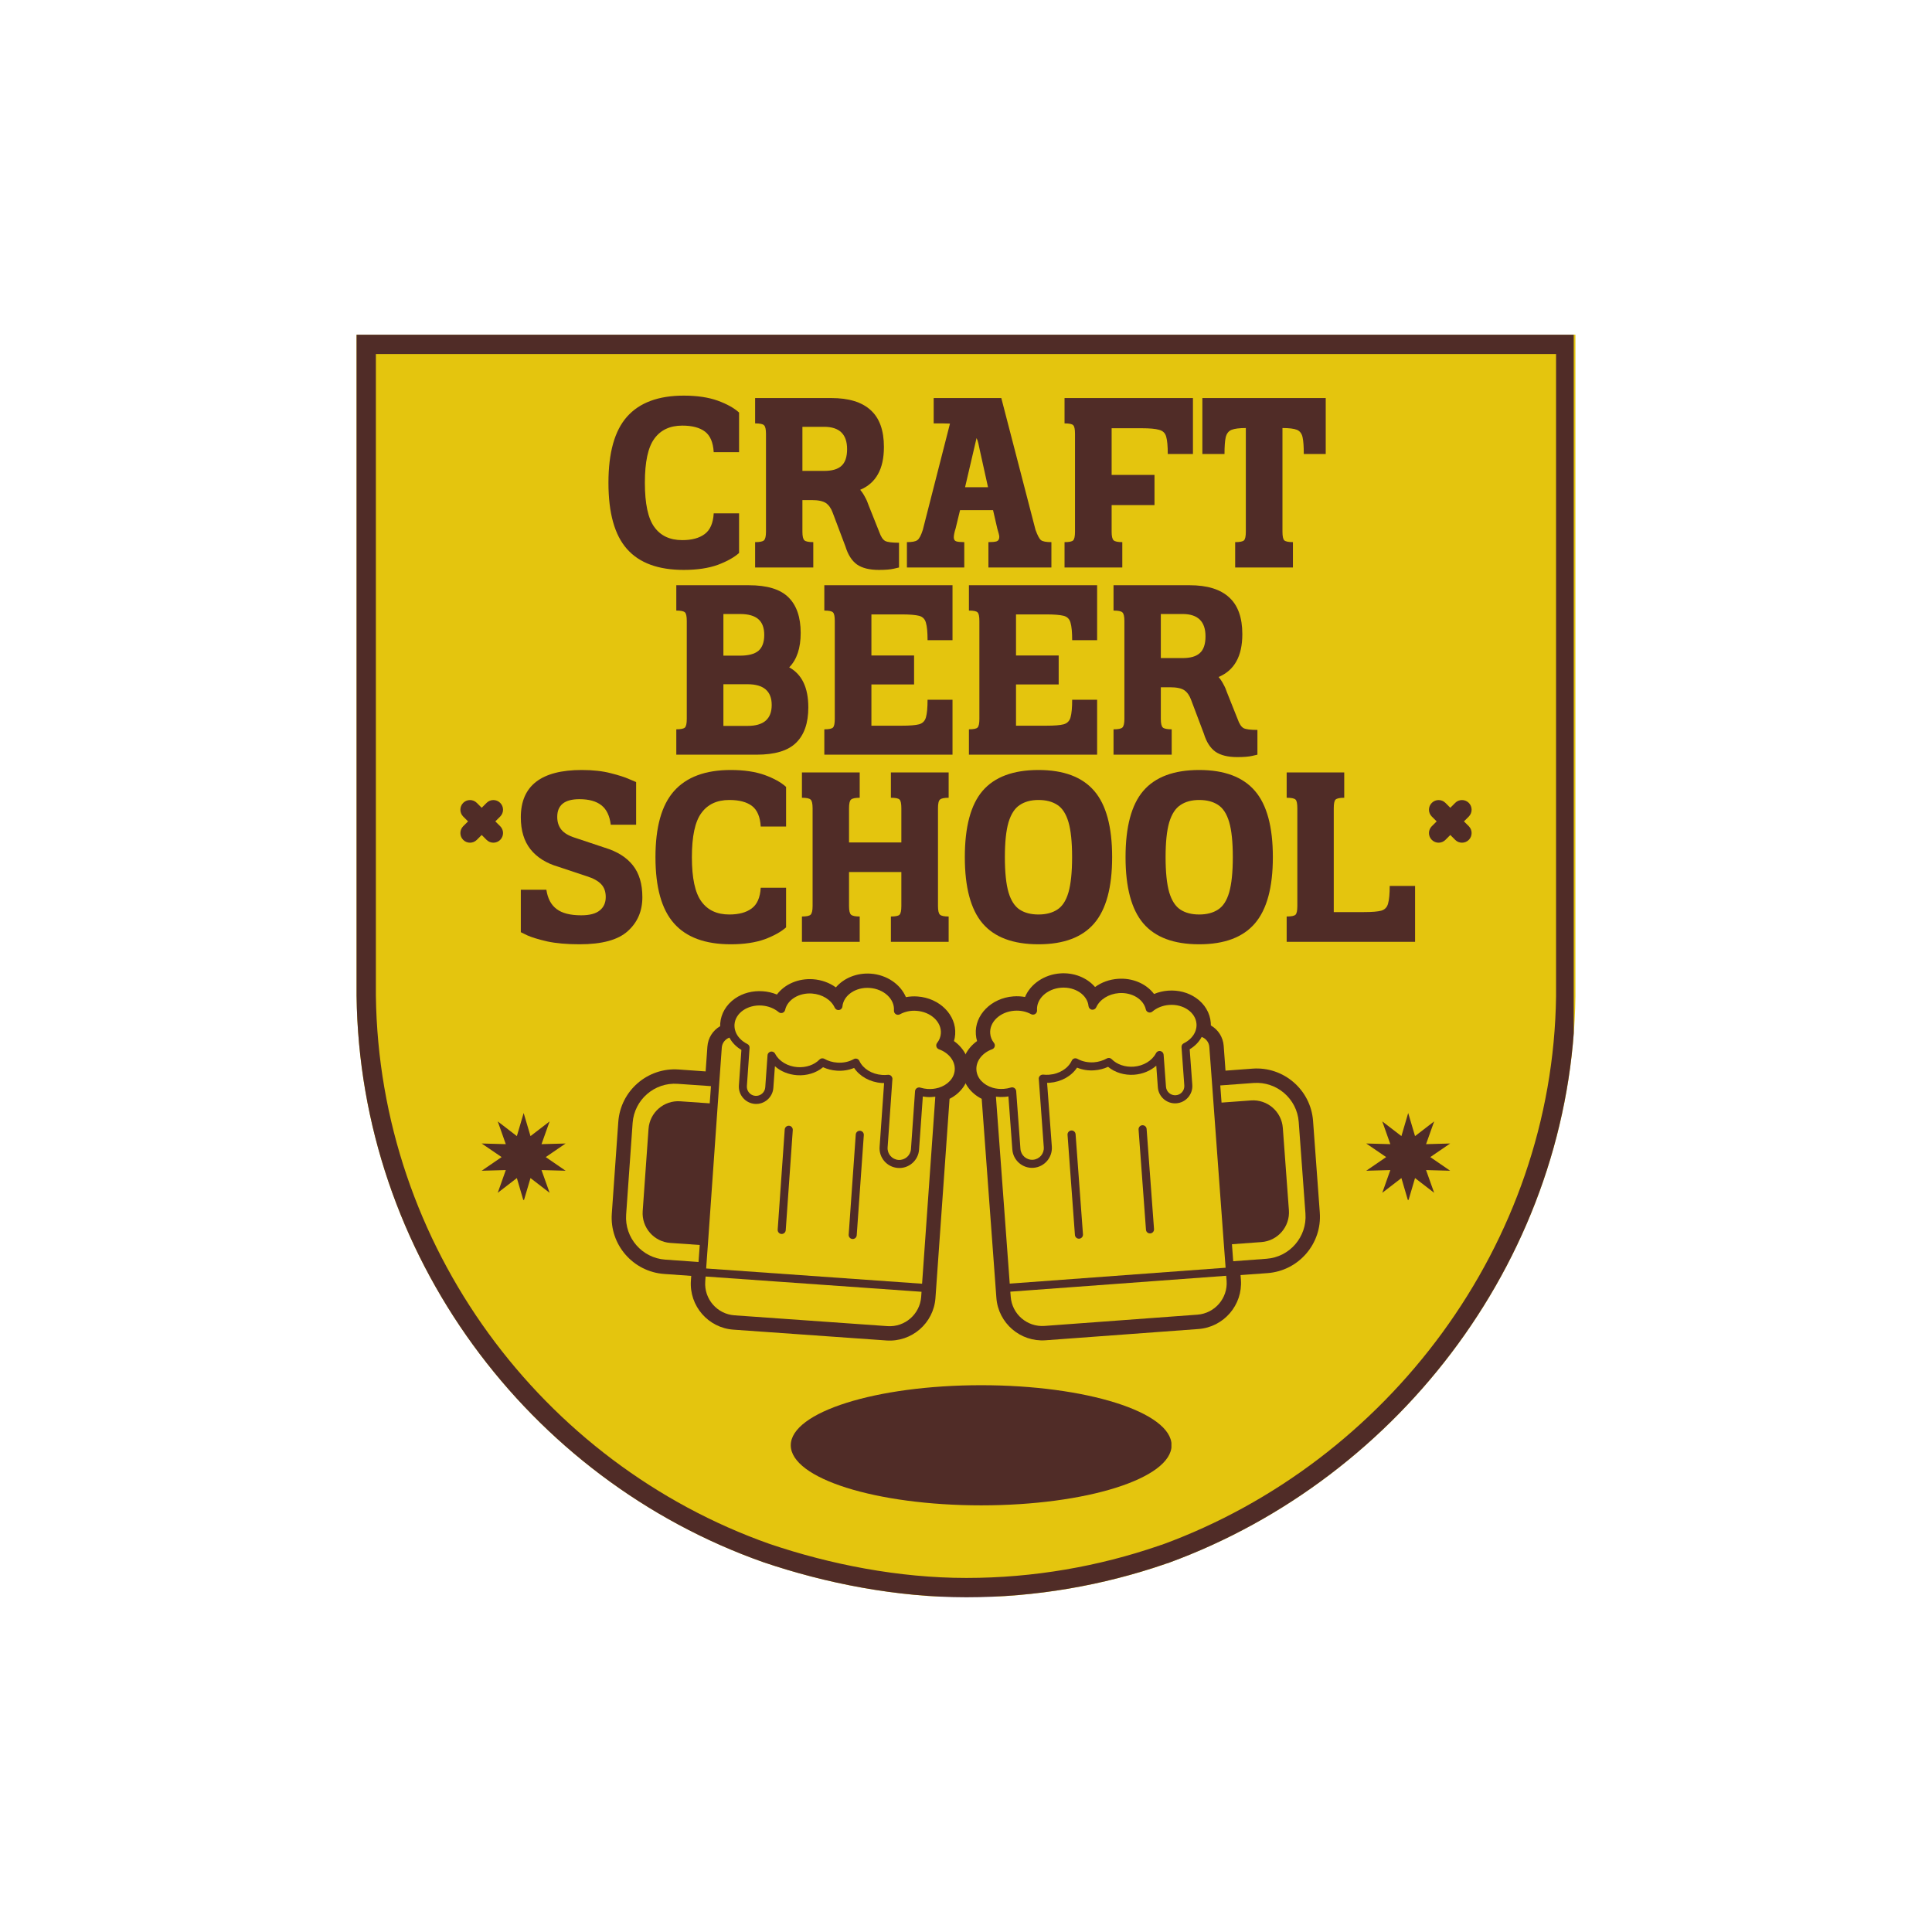<svg xmlns="http://www.w3.org/2000/svg" xmlns:xlink="http://www.w3.org/1999/xlink" width="200" zoomAndPan="magnify" viewBox="0 0 150 150" height="200" preserveAspectRatio="xMidYMid meet" version="1.0"><defs><g/><clipPath id="6f52e17028"><path d="M 27.684 25.984 L 122.316 25.984 L 122.316 124 L 27.684 124 Z M 27.684 25.984 " clip-rule="nonzero"/></clipPath><clipPath id="6917b82a5e"><path d="M 59.246 121.281 C 64.098 122.93 69.613 124.016 75.027 124.016 C 80.438 124.016 85.648 123.086 90.449 121.438 C 90.551 121.383 90.652 121.383 90.754 121.332 C 108.781 114.734 122.062 97.309 122.316 77.352 L 122.316 25.984 L 27.684 25.984 L 27.684 77.312 C 27.938 97.41 41.012 114.836 59.246 121.281 Z M 59.246 121.281 " clip-rule="nonzero"/></clipPath><clipPath id="32695e5475"><path d="M 27.684 25.988 L 122.184 25.988 L 122.184 124.234 L 27.684 124.234 Z M 27.684 25.988 " clip-rule="nonzero"/></clipPath><clipPath id="4b854e4d2d"><path d="M 59.242 121.281 C 64.094 122.93 69.609 124.012 75.023 124.012 C 80.438 124.012 85.645 123.082 90.445 121.434 C 90.547 121.383 90.652 121.383 90.754 121.332 C 108.781 114.73 122.059 97.305 122.312 77.352 L 122.312 25.988 L 27.684 25.988 L 27.684 77.312 C 27.938 97.41 41.012 114.836 59.242 121.281 Z M 59.242 121.281 " clip-rule="nonzero"/></clipPath><clipPath id="e74b005628"><path d="M 61.395 107.547 L 90.984 107.547 L 90.984 116.875 L 61.395 116.875 Z M 61.395 107.547 " clip-rule="nonzero"/></clipPath><clipPath id="6900629a74"><path d="M 76.18 107.547 C 68.016 107.547 61.395 109.637 61.395 112.211 C 61.395 114.789 68.016 116.875 76.18 116.875 C 84.344 116.875 90.961 114.789 90.961 112.211 C 90.961 109.637 84.344 107.547 76.18 107.547 Z M 76.18 107.547 " clip-rule="nonzero"/></clipPath><clipPath id="6e1659f18b"><path d="M 74 75 L 103 75 L 103 105 L 74 105 Z M 74 75 " clip-rule="nonzero"/></clipPath><clipPath id="9bcad63d7a"><path d="M 74.172 76.176 L 101.102 74.188 L 103.195 102.613 L 76.27 104.598 Z M 74.172 76.176 " clip-rule="nonzero"/></clipPath><clipPath id="63f5fa4dbd"><path d="M 74.172 76.176 L 101.102 74.188 L 103.195 102.613 L 76.27 104.598 Z M 74.172 76.176 " clip-rule="nonzero"/></clipPath><clipPath id="bbc99f8317"><path d="M 75 75 L 103 75 L 103 104 L 75 104 Z M 75 75 " clip-rule="nonzero"/></clipPath><clipPath id="9539a3df5c"><path d="M 74.172 76.176 L 101.102 74.188 L 103.195 102.613 L 76.27 104.598 Z M 74.172 76.176 " clip-rule="nonzero"/></clipPath><clipPath id="3929f71ef5"><path d="M 74.172 76.176 L 101.102 74.188 L 103.195 102.613 L 76.27 104.598 Z M 74.172 76.176 " clip-rule="nonzero"/></clipPath><clipPath id="21ef20801b"><path d="M 75 76 L 93 76 L 93 91 L 75 91 Z M 75 76 " clip-rule="nonzero"/></clipPath><clipPath id="12005ca41d"><path d="M 74.172 76.176 L 101.102 74.188 L 103.195 102.613 L 76.27 104.598 Z M 74.172 76.176 " clip-rule="nonzero"/></clipPath><clipPath id="4aeb76b778"><path d="M 74.172 76.176 L 101.102 74.188 L 103.195 102.613 L 76.27 104.598 Z M 74.172 76.176 " clip-rule="nonzero"/></clipPath><clipPath id="09c931724e"><path d="M 77 80 L 96 80 L 96 100 L 77 100 Z M 77 80 " clip-rule="nonzero"/></clipPath><clipPath id="ceb2ab5fe0"><path d="M 74.172 76.176 L 101.102 74.188 L 103.195 102.613 L 76.27 104.598 Z M 74.172 76.176 " clip-rule="nonzero"/></clipPath><clipPath id="c1f0bf40b0"><path d="M 74.172 76.176 L 101.102 74.188 L 103.195 102.613 L 76.27 104.598 Z M 74.172 76.176 " clip-rule="nonzero"/></clipPath><clipPath id="a0b7b9002b"><path d="M 94 84 L 102 84 L 102 98 L 94 98 Z M 94 84 " clip-rule="nonzero"/></clipPath><clipPath id="8dcf3fac3c"><path d="M 74.172 76.176 L 101.102 74.188 L 103.195 102.613 L 76.27 104.598 Z M 74.172 76.176 " clip-rule="nonzero"/></clipPath><clipPath id="a3403151bc"><path d="M 74.172 76.176 L 101.102 74.188 L 103.195 102.613 L 76.27 104.598 Z M 74.172 76.176 " clip-rule="nonzero"/></clipPath><clipPath id="80d4a4f018"><path d="M 78 99 L 96 99 L 96 103 L 78 103 Z M 78 99 " clip-rule="nonzero"/></clipPath><clipPath id="a4f4b63e1b"><path d="M 74.172 76.176 L 101.102 74.188 L 103.195 102.613 L 76.27 104.598 Z M 74.172 76.176 " clip-rule="nonzero"/></clipPath><clipPath id="0820af76de"><path d="M 74.172 76.176 L 101.102 74.188 L 103.195 102.613 L 76.27 104.598 Z M 74.172 76.176 " clip-rule="nonzero"/></clipPath><clipPath id="ff3a4c38c4"><path d="M 47 75 L 76 75 L 76 105 L 47 105 Z M 47 75 " clip-rule="nonzero"/></clipPath><clipPath id="83a11d9b2d"><path d="M 48.902 74.273 L 75.832 76.176 L 73.828 104.602 L 46.895 102.703 Z M 48.902 74.273 " clip-rule="nonzero"/></clipPath><clipPath id="279b3e7828"><path d="M 75.738 76.168 L 48.809 74.266 L 46.801 102.695 L 73.734 104.598 Z M 75.738 76.168 " clip-rule="nonzero"/></clipPath><clipPath id="2fffd3dc09"><path d="M 47 75 L 75 75 L 75 104 L 47 104 Z M 47 75 " clip-rule="nonzero"/></clipPath><clipPath id="0c6a797026"><path d="M 48.902 74.273 L 75.832 76.176 L 73.828 104.602 L 46.895 102.703 Z M 48.902 74.273 " clip-rule="nonzero"/></clipPath><clipPath id="d7786839a1"><path d="M 75.738 76.168 L 48.809 74.266 L 46.801 102.695 L 73.734 104.598 Z M 75.738 76.168 " clip-rule="nonzero"/></clipPath><clipPath id="970fd9f342"><path d="M 57 76 L 75 76 L 75 91 L 57 91 Z M 57 76 " clip-rule="nonzero"/></clipPath><clipPath id="1fb8cf9e7d"><path d="M 48.902 74.273 L 75.832 76.176 L 73.828 104.602 L 46.895 102.703 Z M 48.902 74.273 " clip-rule="nonzero"/></clipPath><clipPath id="f17e070e2f"><path d="M 75.738 76.168 L 48.809 74.266 L 46.801 102.695 L 73.734 104.598 Z M 75.738 76.168 " clip-rule="nonzero"/></clipPath><clipPath id="ea9601ec42"><path d="M 54 80 L 73 80 L 73 100 L 54 100 Z M 54 80 " clip-rule="nonzero"/></clipPath><clipPath id="c519d024e4"><path d="M 48.902 74.273 L 75.832 76.176 L 73.828 104.602 L 46.895 102.703 Z M 48.902 74.273 " clip-rule="nonzero"/></clipPath><clipPath id="c8ae5a994a"><path d="M 75.738 76.168 L 48.809 74.266 L 46.801 102.695 L 73.734 104.598 Z M 75.738 76.168 " clip-rule="nonzero"/></clipPath><clipPath id="076273acf4"><path d="M 48 84 L 56 84 L 56 98 L 48 98 Z M 48 84 " clip-rule="nonzero"/></clipPath><clipPath id="e175ca7014"><path d="M 48.902 74.273 L 75.832 76.176 L 73.828 104.602 L 46.895 102.703 Z M 48.902 74.273 " clip-rule="nonzero"/></clipPath><clipPath id="bbbc82bd3f"><path d="M 75.738 76.168 L 48.809 74.266 L 46.801 102.695 L 73.734 104.598 Z M 75.738 76.168 " clip-rule="nonzero"/></clipPath><clipPath id="6ecfc49365"><path d="M 54 99 L 72 99 L 72 103 L 54 103 Z M 54 99 " clip-rule="nonzero"/></clipPath><clipPath id="4d7cf2e45c"><path d="M 48.902 74.273 L 75.832 76.176 L 73.828 104.602 L 46.895 102.703 Z M 48.902 74.273 " clip-rule="nonzero"/></clipPath><clipPath id="99600d04f1"><path d="M 75.738 76.168 L 48.809 74.266 L 46.801 102.695 L 73.734 104.598 Z M 75.738 76.168 " clip-rule="nonzero"/></clipPath><clipPath id="bb47711a7a"><path d="M 35.672 62.043 L 39.422 62.043 L 39.422 65.793 L 35.672 65.793 Z M 35.672 62.043 " clip-rule="nonzero"/></clipPath><clipPath id="a373f56b20"><path d="M 110.871 62.043 L 114.621 62.043 L 114.621 65.793 L 110.871 65.793 Z M 110.871 62.043 " clip-rule="nonzero"/></clipPath><clipPath id="01c4ac519e"><path d="M 37.398 86.41 L 44 86.41 L 44 93.16 L 37.398 93.16 Z M 37.398 86.41 " clip-rule="nonzero"/></clipPath><clipPath id="02a4b92f5d"><path d="M 106.074 86.41 L 112.824 86.41 L 112.824 93.16 L 106.074 93.16 Z M 106.074 86.41 " clip-rule="nonzero"/></clipPath></defs><rect x="-15" width="180" fill="#ffffff" y="-15" height="180" fill-opacity="1"/><rect x="-15" width="180" fill="#ffffff" y="-15" height="180" fill-opacity="1"/><g clip-path="url(#6f52e17028)"><g clip-path="url(#6917b82a5e)"><path fill="#e4c50e" d="M 27.684 25.984 L 122.316 25.984 L 122.316 123.945 L 27.684 123.945 Z M 27.684 25.984 " fill-opacity="1" fill-rule="nonzero"/></g></g><g clip-path="url(#32695e5475)"><g clip-path="url(#4b854e4d2d)"><path stroke-linecap="butt" transform="matrix(0.75, 0, 0, 0.75, 27.684, 25.987)" fill="none" stroke-linejoin="miter" d="M 42.078 127.059 C 48.546 129.257 55.901 130.699 63.119 130.699 C 70.338 130.699 77.281 129.46 83.682 127.262 C 83.817 127.194 83.958 127.194 84.093 127.127 C 108.13 118.324 125.833 95.09 126.171 68.486 L 126.171 0.002 L -0.001 0.002 L -0.001 68.434 C 0.338 95.231 17.77 118.465 42.078 127.059 Z M 42.078 127.059 " stroke="#502c27" stroke-width="4" stroke-opacity="1" stroke-miterlimit="4"/></g></g><g fill="#502c27" fill-opacity="1"><g transform="translate(46.693, 44.06)"><g><path d="M 0.547 -6.578 C 0.547 -8.91 1.023 -10.617 1.984 -11.703 C 2.953 -12.797 4.422 -13.344 6.391 -13.344 C 7.43 -13.344 8.312 -13.211 9.031 -12.953 C 9.75 -12.691 10.301 -12.383 10.688 -12.031 L 10.688 -8.953 L 8.719 -8.953 C 8.676 -9.703 8.453 -10.234 8.047 -10.547 C 7.641 -10.859 7.051 -11.016 6.281 -11.016 C 5.32 -11.016 4.598 -10.676 4.109 -10 C 3.617 -9.332 3.375 -8.191 3.375 -6.578 C 3.375 -4.961 3.617 -3.816 4.109 -3.141 C 4.598 -2.461 5.32 -2.125 6.281 -2.125 C 7.02 -2.125 7.598 -2.281 8.016 -2.594 C 8.441 -2.906 8.676 -3.441 8.719 -4.203 L 10.688 -4.203 L 10.688 -1.125 C 10.301 -0.781 9.75 -0.473 9.031 -0.203 C 8.312 0.055 7.43 0.188 6.391 0.188 C 4.41 0.188 2.941 -0.352 1.984 -1.438 C 1.023 -2.52 0.547 -4.234 0.547 -6.578 Z M 0.547 -6.578 "/></g></g></g><g fill="#502c27" fill-opacity="1"><g transform="translate(57.877, 44.06)"><g><path d="M 11.922 -1.922 L 11.922 0 C 11.922 0 11.785 0.031 11.516 0.094 C 11.254 0.156 10.867 0.188 10.359 0.188 C 9.629 0.188 9.062 0.047 8.656 -0.234 C 8.258 -0.523 7.961 -0.988 7.766 -1.625 L 6.781 -4.234 C 6.656 -4.586 6.477 -4.844 6.25 -5 C 6.02 -5.156 5.648 -5.234 5.141 -5.234 L 4.422 -5.234 L 4.422 -2.781 C 4.422 -2.426 4.473 -2.203 4.578 -2.109 C 4.68 -2.016 4.91 -1.969 5.266 -1.969 L 5.266 0 L 0.75 0 L 0.75 -1.969 C 1.113 -1.969 1.344 -2.016 1.438 -2.109 C 1.539 -2.203 1.594 -2.426 1.594 -2.781 L 1.594 -10.375 C 1.594 -10.738 1.539 -10.961 1.438 -11.047 C 1.344 -11.141 1.113 -11.188 0.75 -11.188 L 0.75 -13.156 L 6.656 -13.156 C 8.02 -13.156 9.039 -12.844 9.719 -12.219 C 10.406 -11.602 10.75 -10.648 10.75 -9.359 C 10.75 -8.492 10.594 -7.785 10.281 -7.234 C 9.977 -6.691 9.52 -6.289 8.906 -6.031 C 9.051 -5.863 9.176 -5.676 9.281 -5.469 C 9.395 -5.27 9.488 -5.055 9.562 -4.828 L 10.391 -2.75 C 10.516 -2.395 10.664 -2.164 10.844 -2.062 C 11.02 -1.969 11.379 -1.922 11.922 -1.922 Z M 4.422 -10.922 L 4.422 -7.5 L 6.109 -7.5 C 6.723 -7.5 7.172 -7.629 7.453 -7.891 C 7.742 -8.148 7.891 -8.582 7.891 -9.188 C 7.891 -10.344 7.297 -10.922 6.109 -10.922 Z M 4.422 -10.922 "/></g></g></g><g fill="#502c27" fill-opacity="1"><g transform="translate(70.147, 44.06)"><g><path d="M 2.344 -13.156 L 7.594 -13.156 L 10.25 -2.922 C 10.406 -2.492 10.547 -2.227 10.672 -2.125 C 10.805 -2.02 11.078 -1.969 11.484 -1.969 L 11.484 0 L 6.594 0 L 6.594 -1.969 C 6.883 -1.969 7.098 -1.988 7.234 -2.031 C 7.367 -2.082 7.438 -2.195 7.438 -2.375 C 7.438 -2.445 7.422 -2.535 7.391 -2.641 C 7.359 -2.754 7.32 -2.883 7.281 -3.031 L 6.953 -4.453 L 4.391 -4.453 L 4.047 -3.031 C 3.953 -2.738 3.906 -2.508 3.906 -2.344 C 3.906 -2.176 3.969 -2.07 4.094 -2.031 C 4.219 -1.988 4.426 -1.969 4.719 -1.969 L 4.719 0 L 0.266 0 L 0.266 -1.969 C 0.672 -1.969 0.941 -2.02 1.078 -2.125 C 1.223 -2.227 1.363 -2.492 1.5 -2.922 L 3.609 -11.172 C 3.43 -11.18 3.238 -11.188 3.031 -11.188 C 2.82 -11.188 2.594 -11.188 2.344 -11.188 Z M 5.672 -10.047 L 4.781 -6.234 L 6.562 -6.234 L 5.922 -9.125 C 5.879 -9.32 5.844 -9.492 5.812 -9.641 C 5.781 -9.785 5.734 -9.922 5.672 -10.047 Z M 5.672 -10.047 "/></g></g></g><g fill="#502c27" fill-opacity="1"><g transform="translate(81.854, 44.06)"><g><path d="M 10.766 -13.156 L 10.766 -8.812 L 8.812 -8.812 C 8.812 -9.426 8.77 -9.875 8.688 -10.156 C 8.613 -10.438 8.43 -10.613 8.141 -10.688 C 7.859 -10.77 7.406 -10.812 6.781 -10.812 L 4.453 -10.812 L 4.453 -7.188 L 7.781 -7.188 L 7.781 -4.844 L 4.453 -4.844 L 4.453 -2.781 C 4.453 -2.426 4.504 -2.203 4.609 -2.109 C 4.711 -2.016 4.938 -1.969 5.281 -1.969 L 5.281 0 L 0.797 0 L 0.797 -1.969 C 1.16 -1.969 1.383 -2.016 1.469 -2.109 C 1.562 -2.203 1.609 -2.426 1.609 -2.781 L 1.609 -10.375 C 1.609 -10.738 1.562 -10.961 1.469 -11.047 C 1.383 -11.141 1.16 -11.188 0.797 -11.188 L 0.797 -13.156 Z M 10.766 -13.156 "/></g></g></g><g fill="#502c27" fill-opacity="1"><g transform="translate(92.976, 44.06)"><g><path d="M 0.375 -13.156 L 9.953 -13.156 L 9.953 -8.812 L 8.25 -8.812 C 8.25 -9.395 8.219 -9.828 8.156 -10.109 C 8.094 -10.398 7.945 -10.594 7.719 -10.688 C 7.488 -10.781 7.113 -10.828 6.594 -10.828 L 6.594 -2.781 C 6.594 -2.426 6.641 -2.203 6.734 -2.109 C 6.836 -2.016 7.062 -1.969 7.406 -1.969 L 7.406 0 L 2.922 0 L 2.922 -1.969 C 3.285 -1.969 3.516 -2.016 3.609 -2.109 C 3.703 -2.203 3.75 -2.426 3.75 -2.781 L 3.75 -10.828 C 3.25 -10.828 2.879 -10.781 2.641 -10.688 C 2.41 -10.594 2.258 -10.398 2.188 -10.109 C 2.125 -9.828 2.094 -9.395 2.094 -8.812 L 0.375 -8.812 Z M 0.375 -13.156 "/></g></g></g><g fill="#502c27" fill-opacity="1"><g transform="translate(52.024, 58.593)"><g><path d="M 10.734 -3.672 C 10.734 -2.453 10.414 -1.535 9.781 -0.922 C 9.156 -0.305 8.133 0 6.719 0 L 0.484 0 L 0.484 -1.969 C 0.836 -1.969 1.062 -2.016 1.156 -2.109 C 1.25 -2.203 1.297 -2.426 1.297 -2.781 L 1.297 -10.375 C 1.297 -10.738 1.25 -10.961 1.156 -11.047 C 1.062 -11.141 0.836 -11.188 0.484 -11.188 L 0.484 -13.156 L 6.109 -13.156 C 7.535 -13.156 8.562 -12.844 9.188 -12.219 C 9.82 -11.602 10.141 -10.68 10.141 -9.453 C 10.141 -8.273 9.844 -7.383 9.25 -6.781 C 10.238 -6.238 10.734 -5.203 10.734 -3.672 Z M 4.141 -10.922 L 4.141 -7.688 L 5.422 -7.688 C 6.078 -7.688 6.555 -7.812 6.859 -8.062 C 7.16 -8.32 7.312 -8.734 7.312 -9.297 C 7.312 -9.848 7.16 -10.254 6.859 -10.516 C 6.555 -10.785 6.078 -10.922 5.422 -10.922 Z M 4.141 -5.469 L 4.141 -2.234 L 6.016 -2.234 C 7.266 -2.234 7.891 -2.773 7.891 -3.859 C 7.891 -4.93 7.266 -5.469 6.016 -5.469 Z M 4.141 -5.469 "/></g></g></g><g fill="#502c27" fill-opacity="1"><g transform="translate(63.25, 58.593)"><g><path d="M 10.703 -13.156 L 10.703 -8.891 L 8.766 -8.891 C 8.766 -9.504 8.723 -9.953 8.641 -10.234 C 8.566 -10.523 8.391 -10.707 8.109 -10.781 C 7.828 -10.852 7.375 -10.891 6.75 -10.891 L 4.406 -10.891 L 4.406 -7.703 L 7.719 -7.703 L 7.719 -5.453 L 4.406 -5.453 L 4.406 -2.25 L 6.75 -2.25 C 7.375 -2.25 7.828 -2.285 8.109 -2.359 C 8.391 -2.441 8.566 -2.625 8.641 -2.906 C 8.723 -3.195 8.766 -3.648 8.766 -4.266 L 10.703 -4.266 L 10.703 0 L 0.75 0 L 0.75 -1.969 C 1.113 -1.969 1.336 -2.016 1.422 -2.109 C 1.516 -2.203 1.562 -2.426 1.562 -2.781 L 1.562 -10.375 C 1.562 -10.738 1.516 -10.961 1.422 -11.047 C 1.336 -11.141 1.113 -11.188 0.75 -11.188 L 0.75 -13.156 Z M 10.703 -13.156 "/></g></g></g><g fill="#502c27" fill-opacity="1"><g transform="translate(74.477, 58.593)"><g><path d="M 10.703 -13.156 L 10.703 -8.891 L 8.766 -8.891 C 8.766 -9.504 8.723 -9.953 8.641 -10.234 C 8.566 -10.523 8.391 -10.707 8.109 -10.781 C 7.828 -10.852 7.375 -10.891 6.75 -10.891 L 4.406 -10.891 L 4.406 -7.703 L 7.719 -7.703 L 7.719 -5.453 L 4.406 -5.453 L 4.406 -2.25 L 6.75 -2.25 C 7.375 -2.25 7.828 -2.285 8.109 -2.359 C 8.391 -2.441 8.566 -2.625 8.641 -2.906 C 8.723 -3.195 8.766 -3.648 8.766 -4.266 L 10.703 -4.266 L 10.703 0 L 0.75 0 L 0.75 -1.969 C 1.113 -1.969 1.336 -2.016 1.422 -2.109 C 1.516 -2.203 1.562 -2.426 1.562 -2.781 L 1.562 -10.375 C 1.562 -10.738 1.516 -10.961 1.422 -11.047 C 1.336 -11.141 1.113 -11.188 0.75 -11.188 L 0.75 -13.156 Z M 10.703 -13.156 "/></g></g></g><g fill="#502c27" fill-opacity="1"><g transform="translate(85.704, 58.593)"><g><path d="M 11.922 -1.922 L 11.922 0 C 11.922 0 11.785 0.031 11.516 0.094 C 11.254 0.156 10.867 0.188 10.359 0.188 C 9.629 0.188 9.062 0.047 8.656 -0.234 C 8.258 -0.523 7.961 -0.988 7.766 -1.625 L 6.781 -4.234 C 6.656 -4.586 6.477 -4.844 6.25 -5 C 6.02 -5.156 5.648 -5.234 5.141 -5.234 L 4.422 -5.234 L 4.422 -2.781 C 4.422 -2.426 4.473 -2.203 4.578 -2.109 C 4.68 -2.016 4.91 -1.969 5.266 -1.969 L 5.266 0 L 0.75 0 L 0.75 -1.969 C 1.113 -1.969 1.344 -2.016 1.438 -2.109 C 1.539 -2.203 1.594 -2.426 1.594 -2.781 L 1.594 -10.375 C 1.594 -10.738 1.539 -10.961 1.438 -11.047 C 1.344 -11.141 1.113 -11.188 0.75 -11.188 L 0.75 -13.156 L 6.656 -13.156 C 8.02 -13.156 9.039 -12.844 9.719 -12.219 C 10.406 -11.602 10.75 -10.648 10.75 -9.359 C 10.75 -8.492 10.594 -7.785 10.281 -7.234 C 9.977 -6.691 9.52 -6.289 8.906 -6.031 C 9.051 -5.863 9.176 -5.676 9.281 -5.469 C 9.395 -5.27 9.488 -5.055 9.562 -4.828 L 10.391 -2.75 C 10.516 -2.395 10.664 -2.164 10.844 -2.062 C 11.02 -1.969 11.379 -1.922 11.922 -1.922 Z M 4.422 -10.922 L 4.422 -7.5 L 6.109 -7.5 C 6.723 -7.5 7.172 -7.629 7.453 -7.891 C 7.742 -8.148 7.891 -8.582 7.891 -9.188 C 7.891 -10.344 7.297 -10.922 6.109 -10.922 Z M 4.422 -10.922 "/></g></g></g><g fill="#502c27" fill-opacity="1"><g transform="translate(39.889, 73.126)"><g><path d="M 0.547 -0.75 L 0.547 -4.047 L 2.531 -4.047 C 2.633 -3.367 2.898 -2.867 3.328 -2.547 C 3.754 -2.223 4.391 -2.062 5.234 -2.062 C 5.891 -2.062 6.367 -2.188 6.672 -2.438 C 6.984 -2.688 7.141 -3.035 7.141 -3.484 C 7.141 -3.898 7.02 -4.234 6.781 -4.484 C 6.539 -4.734 6.172 -4.938 5.672 -5.094 L 3.469 -5.828 C 2.531 -6.098 1.805 -6.551 1.297 -7.188 C 0.797 -7.82 0.547 -8.648 0.547 -9.672 C 0.547 -12.117 2.125 -13.344 5.281 -13.344 C 6.156 -13.344 6.906 -13.258 7.531 -13.094 C 8.156 -12.938 8.641 -12.781 8.984 -12.625 C 9.328 -12.477 9.5 -12.406 9.5 -12.406 L 9.5 -9.094 L 7.531 -9.094 C 7.445 -9.789 7.203 -10.297 6.797 -10.609 C 6.398 -10.922 5.832 -11.078 5.094 -11.078 C 3.945 -11.078 3.375 -10.617 3.375 -9.703 C 3.375 -9.316 3.477 -8.988 3.688 -8.719 C 3.906 -8.445 4.266 -8.234 4.766 -8.078 L 7.062 -7.312 C 8.031 -7.02 8.758 -6.562 9.25 -5.938 C 9.738 -5.32 9.984 -4.5 9.984 -3.469 C 9.984 -2.383 9.602 -1.504 8.844 -0.828 C 8.094 -0.148 6.848 0.188 5.109 0.188 C 4.117 0.188 3.285 0.113 2.609 -0.031 C 1.93 -0.188 1.414 -0.344 1.062 -0.5 C 0.719 -0.664 0.547 -0.75 0.547 -0.75 Z M 0.547 -0.75 "/></g></g></g><g fill="#502c27" fill-opacity="1"><g transform="translate(50.343, 73.126)"><g><path d="M 0.547 -6.578 C 0.547 -8.91 1.023 -10.617 1.984 -11.703 C 2.953 -12.797 4.422 -13.344 6.391 -13.344 C 7.43 -13.344 8.312 -13.211 9.031 -12.953 C 9.75 -12.691 10.301 -12.383 10.688 -12.031 L 10.688 -8.953 L 8.719 -8.953 C 8.676 -9.703 8.453 -10.234 8.047 -10.547 C 7.641 -10.859 7.051 -11.016 6.281 -11.016 C 5.32 -11.016 4.598 -10.676 4.109 -10 C 3.617 -9.332 3.375 -8.191 3.375 -6.578 C 3.375 -4.961 3.617 -3.816 4.109 -3.141 C 4.598 -2.461 5.32 -2.125 6.281 -2.125 C 7.02 -2.125 7.598 -2.281 8.016 -2.594 C 8.441 -2.906 8.676 -3.441 8.719 -4.203 L 10.688 -4.203 L 10.688 -1.125 C 10.301 -0.781 9.75 -0.473 9.031 -0.203 C 8.312 0.055 7.43 0.188 6.391 0.188 C 4.41 0.188 2.941 -0.352 1.984 -1.438 C 1.023 -2.52 0.547 -4.234 0.547 -6.578 Z M 0.547 -6.578 "/></g></g></g><g fill="#502c27" fill-opacity="1"><g transform="translate(61.528, 73.126)"><g><path d="M 0.734 -13.156 L 5.219 -13.156 L 5.219 -11.188 C 4.875 -11.188 4.648 -11.141 4.547 -11.047 C 4.441 -10.961 4.391 -10.738 4.391 -10.375 L 4.391 -7.719 L 8.453 -7.719 L 8.453 -10.375 C 8.453 -10.738 8.406 -10.961 8.312 -11.047 C 8.227 -11.141 8.004 -11.188 7.641 -11.188 L 7.641 -13.156 L 12.125 -13.156 L 12.125 -11.188 C 11.781 -11.188 11.555 -11.141 11.453 -11.047 C 11.348 -10.961 11.297 -10.738 11.297 -10.375 L 11.297 -2.781 C 11.297 -2.426 11.348 -2.203 11.453 -2.109 C 11.555 -2.016 11.781 -1.969 12.125 -1.969 L 12.125 0 L 7.641 0 L 7.641 -1.969 C 8.004 -1.969 8.227 -2.016 8.312 -2.109 C 8.406 -2.203 8.453 -2.426 8.453 -2.781 L 8.453 -5.422 L 4.391 -5.422 L 4.391 -2.781 C 4.391 -2.426 4.441 -2.203 4.547 -2.109 C 4.648 -2.016 4.875 -1.969 5.219 -1.969 L 5.219 0 L 0.734 0 L 0.734 -1.969 C 1.086 -1.969 1.312 -2.016 1.406 -2.109 C 1.508 -2.203 1.562 -2.426 1.562 -2.781 L 1.562 -10.375 C 1.562 -10.738 1.508 -10.961 1.406 -11.047 C 1.312 -11.141 1.086 -11.188 0.734 -11.188 Z M 0.734 -13.156 "/></g></g></g><g fill="#502c27" fill-opacity="1"><g transform="translate(74.362, 73.126)"><g><path d="M 3.656 -6.578 C 3.656 -5.41 3.75 -4.5 3.938 -3.844 C 4.133 -3.195 4.426 -2.75 4.812 -2.5 C 5.195 -2.25 5.68 -2.125 6.266 -2.125 C 6.848 -2.125 7.332 -2.25 7.719 -2.5 C 8.113 -2.75 8.406 -3.195 8.594 -3.844 C 8.781 -4.5 8.875 -5.41 8.875 -6.578 C 8.875 -7.754 8.781 -8.66 8.594 -9.297 C 8.406 -9.941 8.113 -10.391 7.719 -10.641 C 7.332 -10.891 6.848 -11.016 6.266 -11.016 C 5.68 -11.016 5.195 -10.883 4.812 -10.625 C 4.426 -10.375 4.133 -9.926 3.938 -9.281 C 3.75 -8.633 3.656 -7.734 3.656 -6.578 Z M 0.547 -6.578 C 0.547 -8.93 1.004 -10.645 1.922 -11.719 C 2.848 -12.801 4.297 -13.344 6.266 -13.344 C 8.223 -13.344 9.664 -12.801 10.594 -11.719 C 11.52 -10.645 11.984 -8.93 11.984 -6.578 C 11.984 -4.234 11.52 -2.52 10.594 -1.438 C 9.664 -0.352 8.223 0.188 6.266 0.188 C 4.297 0.188 2.848 -0.352 1.922 -1.438 C 1.004 -2.52 0.547 -4.234 0.547 -6.578 Z M 0.547 -6.578 "/></g></g></g><g fill="#502c27" fill-opacity="1"><g transform="translate(86.84, 73.126)"><g><path d="M 3.656 -6.578 C 3.656 -5.41 3.75 -4.5 3.938 -3.844 C 4.133 -3.195 4.426 -2.75 4.812 -2.5 C 5.195 -2.25 5.68 -2.125 6.266 -2.125 C 6.848 -2.125 7.332 -2.25 7.719 -2.5 C 8.113 -2.75 8.406 -3.195 8.594 -3.844 C 8.781 -4.5 8.875 -5.41 8.875 -6.578 C 8.875 -7.754 8.781 -8.66 8.594 -9.297 C 8.406 -9.941 8.113 -10.391 7.719 -10.641 C 7.332 -10.891 6.848 -11.016 6.266 -11.016 C 5.68 -11.016 5.195 -10.883 4.812 -10.625 C 4.426 -10.375 4.133 -9.926 3.938 -9.281 C 3.75 -8.633 3.656 -7.734 3.656 -6.578 Z M 0.547 -6.578 C 0.547 -8.93 1.004 -10.645 1.922 -11.719 C 2.848 -12.801 4.297 -13.344 6.266 -13.344 C 8.223 -13.344 9.664 -12.801 10.594 -11.719 C 11.52 -10.645 11.984 -8.93 11.984 -6.578 C 11.984 -4.234 11.52 -2.52 10.594 -1.438 C 9.664 -0.352 8.223 0.188 6.266 0.188 C 4.297 0.188 2.848 -0.352 1.922 -1.438 C 1.004 -2.52 0.547 -4.234 0.547 -6.578 Z M 0.547 -6.578 "/></g></g></g><g fill="#502c27" fill-opacity="1"><g transform="translate(99.319, 73.126)"><g><path d="M 0.578 -13.156 L 5.047 -13.156 L 5.047 -11.188 C 4.703 -11.188 4.477 -11.141 4.375 -11.047 C 4.281 -10.961 4.234 -10.738 4.234 -10.375 L 4.234 -2.312 L 6.578 -2.312 C 7.203 -2.312 7.648 -2.348 7.922 -2.422 C 8.203 -2.504 8.379 -2.691 8.453 -2.984 C 8.535 -3.273 8.578 -3.727 8.578 -4.344 L 10.547 -4.344 L 10.547 0 L 0.578 0 L 0.578 -1.969 C 0.941 -1.969 1.172 -2.016 1.266 -2.109 C 1.359 -2.203 1.406 -2.426 1.406 -2.781 L 1.406 -10.375 C 1.406 -10.738 1.359 -10.961 1.266 -11.047 C 1.172 -11.141 0.941 -11.188 0.578 -11.188 Z M 0.578 -13.156 "/></g></g></g><g clip-path="url(#e74b005628)"><g clip-path="url(#6900629a74)"><path fill="#502c27" d="M 61.395 107.547 L 90.949 107.547 L 90.949 116.875 L 61.395 116.875 Z M 61.395 107.547 " fill-opacity="1" fill-rule="nonzero"/></g></g><g clip-path="url(#6e1659f18b)"><g clip-path="url(#9bcad63d7a)"><g clip-path="url(#63f5fa4dbd)"><path fill="#502c27" d="M 97.246 82.969 L 95.148 83.125 L 95.008 81.203 C 94.957 80.531 94.586 79.945 94.012 79.617 C 94.012 79.547 94.012 79.477 94.004 79.41 C 93.949 78.648 93.531 77.941 92.855 77.477 C 92.246 77.055 91.477 76.855 90.691 76.914 C 90.312 76.941 89.941 77.031 89.598 77.172 C 88.988 76.367 87.922 75.91 86.789 75.996 C 86.133 76.043 85.52 76.266 85.02 76.633 C 84.391 75.902 83.375 75.496 82.309 75.574 C 81.074 75.664 80.004 76.398 79.582 77.406 C 79.289 77.352 78.984 77.336 78.676 77.359 C 76.961 77.488 75.652 78.812 75.766 80.312 C 75.777 80.488 75.809 80.66 75.859 80.828 C 75.07 81.395 74.629 82.262 74.695 83.16 C 74.762 84.066 75.34 84.871 76.219 85.312 L 77.359 100.766 C 77.504 102.727 79.219 104.203 81.18 104.059 L 93.051 103.184 C 95.012 103.039 96.488 101.324 96.344 99.363 L 96.316 98.996 L 98.414 98.844 C 100.828 98.664 102.648 96.559 102.469 94.145 L 101.945 87.023 C 101.766 84.609 99.656 82.789 97.246 82.969 Z M 97.246 82.969 " fill-opacity="1" fill-rule="evenodd"/></g></g></g><g clip-path="url(#bbc99f8317)"><g clip-path="url(#9539a3df5c)"><g clip-path="url(#3929f71ef5)"><path fill="#502c27" d="M 97.273 83.34 L 94.805 83.523 L 94.637 81.23 C 94.59 80.609 94.195 80.074 93.625 79.84 C 93.641 79.707 93.645 79.57 93.637 79.438 C 93.586 78.785 93.227 78.184 92.645 77.785 C 92.105 77.41 91.422 77.234 90.719 77.285 C 90.273 77.32 89.844 77.445 89.465 77.648 C 88.992 76.812 87.949 76.285 86.816 76.367 C 86.09 76.422 85.426 76.719 84.953 77.172 C 84.465 76.375 83.449 75.863 82.336 75.945 C 81.086 76.039 80.082 76.84 79.828 77.848 C 79.473 77.742 79.094 77.703 78.703 77.73 C 77.191 77.844 76.039 78.988 76.137 80.285 C 76.152 80.527 76.215 80.762 76.312 80.98 C 75.492 81.453 75.004 82.27 75.066 83.137 C 75.129 83.977 75.711 84.711 76.574 85.066 L 77.711 100.461 L 77.73 100.738 C 77.859 102.492 79.395 103.816 81.152 103.688 L 93.023 102.812 C 94.781 102.684 96.102 101.148 95.973 99.391 L 95.953 99.113 L 95.918 98.656 L 98.387 98.473 C 100.598 98.309 102.262 96.383 102.098 94.172 L 101.574 87.051 C 101.41 84.84 99.48 83.176 97.273 83.34 Z M 97.273 83.34 " fill-opacity="1" fill-rule="evenodd"/></g></g></g><g clip-path="url(#21ef20801b)"><g clip-path="url(#12005ca41d)"><g clip-path="url(#4aeb76b778)"><path fill="#e4c50e" d="M 90.301 81.762 Z M 78.758 78.473 C 77.656 78.551 76.812 79.34 76.879 80.23 C 76.898 80.5 76.996 80.75 77.172 80.973 C 77.234 81.051 77.254 81.156 77.227 81.254 C 77.199 81.348 77.129 81.426 77.035 81.461 C 76.25 81.746 75.758 82.398 75.809 83.078 C 75.855 83.719 76.363 84.238 77.059 84.449 C 77.07 84.449 77.078 84.453 77.086 84.457 C 77.344 84.531 77.633 84.562 77.93 84.539 C 78.117 84.527 78.301 84.492 78.477 84.438 C 78.5 84.43 78.531 84.422 78.559 84.422 C 78.566 84.418 78.57 84.418 78.578 84.418 L 78.59 84.418 L 78.594 84.422 L 78.613 84.422 C 78.656 84.426 78.703 84.441 78.738 84.465 L 78.746 84.465 L 78.75 84.469 L 78.754 84.469 L 78.758 84.473 C 78.816 84.512 78.859 84.57 78.883 84.637 C 78.891 84.668 78.895 84.695 78.898 84.723 L 79.227 89.203 C 79.266 89.703 79.699 90.078 80.199 90.043 C 80.703 90.008 81.078 89.57 81.039 89.07 L 80.652 83.777 C 80.648 83.762 80.648 83.75 80.648 83.738 L 80.648 83.734 C 80.648 83.711 80.652 83.691 80.656 83.672 L 80.66 83.672 L 80.66 83.66 C 80.68 83.598 80.715 83.543 80.762 83.504 L 80.77 83.5 C 80.816 83.461 80.875 83.438 80.941 83.434 C 80.961 83.43 80.984 83.43 81.004 83.434 C 81.152 83.449 81.305 83.453 81.453 83.441 C 82.242 83.383 82.93 82.953 83.211 82.348 C 83.246 82.27 83.316 82.207 83.398 82.18 C 83.48 82.156 83.57 82.164 83.648 82.207 C 84.023 82.414 84.469 82.508 84.934 82.477 C 85.289 82.449 85.637 82.344 85.93 82.18 C 86.055 82.109 86.207 82.129 86.309 82.23 C 86.715 82.645 87.355 82.863 88.016 82.816 C 88.77 82.762 89.445 82.355 89.742 81.785 C 89.789 81.684 89.887 81.609 90.004 81.598 C 90.094 81.594 90.18 81.625 90.242 81.684 L 90.254 81.695 L 90.258 81.695 C 90.273 81.715 90.285 81.73 90.297 81.75 L 90.305 81.766 C 90.328 81.809 90.344 81.855 90.344 81.902 L 90.527 84.375 C 90.555 84.77 90.898 85.062 91.289 85.035 C 91.684 85.008 91.98 84.664 91.949 84.27 L 91.734 81.32 C 91.719 81.191 91.781 81.062 91.902 81.004 C 92.352 80.781 92.668 80.441 92.812 80.059 C 92.816 80.047 92.82 80.035 92.824 80.02 C 92.883 79.848 92.91 79.672 92.895 79.488 C 92.828 78.602 91.879 77.941 90.777 78.023 C 90.281 78.059 89.816 78.242 89.469 78.539 C 89.387 78.609 89.27 78.633 89.168 78.598 C 89.062 78.562 88.984 78.477 88.961 78.371 C 88.781 77.574 87.883 77.031 86.875 77.105 C 86.078 77.164 85.383 77.598 85.109 78.211 C 85.051 78.34 84.914 78.414 84.773 78.391 C 84.633 78.371 84.527 78.254 84.512 78.113 C 84.426 77.246 83.477 76.605 82.395 76.684 C 81.293 76.766 80.449 77.551 80.516 78.441 C 80.523 78.555 80.469 78.664 80.371 78.727 C 80.273 78.789 80.152 78.793 80.051 78.738 C 79.668 78.531 79.223 78.438 78.758 78.473 Z M 78.758 78.473 " fill-opacity="1" fill-rule="evenodd"/></g></g></g><g clip-path="url(#09c931724e)"><g clip-path="url(#ceb2ab5fe0)"><g clip-path="url(#c1f0bf40b0)"><path fill="#e4c50e" d="M 83.621 82.891 C 83.188 83.551 82.387 84 81.496 84.066 C 81.43 84.07 81.363 84.074 81.297 84.074 L 81.664 89.023 C 81.723 89.867 81.086 90.605 80.242 90.668 C 79.398 90.73 78.66 90.094 78.598 89.25 L 78.293 85.125 C 78.188 85.145 78.082 85.156 77.973 85.164 C 77.75 85.18 77.535 85.172 77.324 85.145 L 78.395 99.66 L 95.156 98.426 L 95.145 98.277 L 95 96.336 L 94.238 85.969 L 94.238 85.965 L 94.094 84.008 L 94.094 84.004 L 93.891 81.281 C 93.867 80.926 93.621 80.621 93.297 80.508 C 93.098 80.887 92.781 81.219 92.367 81.465 L 92.57 84.223 C 92.625 84.961 92.07 85.605 91.332 85.66 C 90.594 85.715 89.949 85.156 89.895 84.422 L 89.773 82.738 C 89.324 83.137 88.719 83.391 88.059 83.441 C 87.301 83.496 86.559 83.27 86.031 82.828 C 85.703 82.98 85.344 83.07 84.977 83.098 C 84.5 83.137 84.039 83.062 83.621 82.891 Z M 88.973 95.473 L 88.398 87.699 C 88.387 87.527 88.516 87.375 88.688 87.363 C 88.859 87.352 89.012 87.48 89.023 87.652 L 89.598 95.426 C 89.609 95.602 89.48 95.75 89.305 95.762 C 89.133 95.777 88.984 95.648 88.973 95.473 Z M 83.508 88.062 L 84.082 95.836 C 84.094 96.008 83.965 96.156 83.793 96.172 C 83.621 96.184 83.469 96.055 83.457 95.883 L 82.883 88.105 C 82.871 87.934 83 87.785 83.176 87.77 C 83.348 87.758 83.496 87.891 83.508 88.062 Z M 83.508 88.062 " fill-opacity="1" fill-rule="evenodd"/></g></g></g><g clip-path="url(#a0b7b9002b)"><g clip-path="url(#8dcf3fac3c)"><g clip-path="url(#a3403151bc)"><path fill="#e4c50e" d="M 94.742 84.273 L 94.84 85.605 L 97.125 85.438 C 98.398 85.344 99.504 86.301 99.598 87.57 L 100.07 93.961 C 100.164 95.23 99.207 96.34 97.938 96.434 L 95.648 96.602 L 95.746 97.922 L 98.332 97.73 C 100.133 97.598 101.488 96.023 101.355 94.227 L 100.832 87.105 C 100.699 85.305 99.125 83.949 97.324 84.082 Z M 94.742 84.273 " fill-opacity="1" fill-rule="evenodd"/></g></g></g><g clip-path="url(#80d4a4f018)"><g clip-path="url(#a4f4b63e1b)"><g clip-path="url(#0820af76de)"><path fill="#e4c50e" d="M 95.203 99.051 L 78.441 100.285 L 78.473 100.68 C 78.57 102.027 79.75 103.043 81.094 102.945 L 92.969 102.07 C 94.316 101.969 95.332 100.793 95.234 99.445 Z M 95.203 99.051 " fill-opacity="1" fill-rule="evenodd"/></g></g></g><g clip-path="url(#ff3a4c38c4)"><g clip-path="url(#83a11d9b2d)"><g clip-path="url(#279b3e7828)"><path fill="#502c27" d="M 52.691 83.035 L 54.785 83.184 L 54.922 81.262 C 54.969 80.59 55.34 80.004 55.914 79.672 C 55.91 79.602 55.914 79.531 55.918 79.465 C 55.973 78.703 56.387 77.996 57.062 77.527 C 57.668 77.105 58.438 76.902 59.223 76.961 C 59.602 76.984 59.973 77.074 60.32 77.215 C 60.926 76.406 61.992 75.949 63.125 76.027 C 63.777 76.074 64.395 76.297 64.898 76.66 C 65.52 75.93 66.539 75.52 67.602 75.594 C 68.84 75.68 69.91 76.41 70.336 77.418 C 70.629 77.363 70.93 77.344 71.238 77.367 C 72.957 77.488 74.266 78.809 74.16 80.309 C 74.148 80.488 74.117 80.66 74.066 80.828 C 74.859 81.391 75.305 82.258 75.238 83.156 C 75.176 84.062 74.602 84.871 73.723 85.312 L 72.629 100.77 C 72.492 102.73 70.785 104.211 68.824 104.074 L 56.945 103.234 C 54.984 103.098 53.504 101.391 53.641 99.426 L 53.668 99.059 L 51.57 98.91 C 49.156 98.742 47.328 96.641 47.5 94.227 L 48.004 87.105 C 48.176 84.688 50.277 82.863 52.691 83.035 Z M 52.691 83.035 " fill-opacity="1" fill-rule="evenodd"/></g></g></g><g clip-path="url(#2fffd3dc09)"><g clip-path="url(#0c6a797026)"><g clip-path="url(#d7786839a1)"><path fill="#502c27" d="M 52.664 83.406 L 55.133 83.578 L 55.293 81.285 C 55.336 80.668 55.73 80.129 56.301 79.891 C 56.281 79.758 56.277 79.625 56.289 79.488 C 56.336 78.84 56.691 78.238 57.273 77.836 C 57.812 77.461 58.496 77.281 59.195 77.332 C 59.645 77.363 60.074 77.488 60.453 77.691 C 60.926 76.852 61.965 76.32 63.098 76.398 C 63.824 76.453 64.488 76.746 64.965 77.199 C 65.449 76.402 66.461 75.887 67.574 75.965 C 68.828 76.055 69.836 76.852 70.094 77.859 C 70.445 77.754 70.824 77.711 71.215 77.738 C 72.727 77.848 73.883 78.988 73.789 80.285 C 73.773 80.527 73.715 80.762 73.617 80.98 C 74.438 81.449 74.93 82.266 74.867 83.133 C 74.809 83.973 74.23 84.711 73.367 85.066 L 72.277 100.465 L 72.258 100.742 C 72.137 102.5 70.605 103.828 68.848 103.703 L 56.973 102.863 C 55.215 102.742 53.887 101.211 54.012 99.453 L 54.031 99.176 L 54.062 98.715 L 51.594 98.543 C 49.387 98.387 47.715 96.461 47.871 94.254 L 48.375 87.133 C 48.531 84.922 50.453 83.25 52.664 83.406 Z M 52.664 83.406 " fill-opacity="1" fill-rule="evenodd"/></g></g></g><g clip-path="url(#970fd9f342)"><g clip-path="url(#1fb8cf9e7d)"><g clip-path="url(#f17e070e2f)"><path fill="#e4c50e" d="M 59.629 81.809 Z M 71.16 78.48 C 72.266 78.559 73.109 79.344 73.047 80.23 C 73.031 80.5 72.93 80.754 72.754 80.977 C 72.695 81.055 72.672 81.16 72.703 81.258 C 72.73 81.352 72.801 81.43 72.895 81.465 C 73.68 81.746 74.176 82.395 74.125 83.078 C 74.082 83.719 73.574 84.238 72.879 84.453 C 72.871 84.453 72.863 84.457 72.855 84.457 C 72.594 84.535 72.309 84.566 72.012 84.547 C 71.824 84.531 71.641 84.5 71.465 84.445 C 71.438 84.438 71.41 84.43 71.379 84.426 C 71.375 84.426 71.367 84.426 71.359 84.426 L 71.344 84.426 L 71.34 84.43 L 71.328 84.43 C 71.281 84.434 71.238 84.449 71.199 84.473 L 71.191 84.473 L 71.184 84.48 L 71.18 84.48 C 71.125 84.52 71.078 84.578 71.059 84.645 C 71.047 84.676 71.043 84.703 71.043 84.73 L 70.727 89.215 C 70.691 89.715 70.258 90.09 69.754 90.055 C 69.254 90.02 68.879 89.586 68.914 89.086 L 69.285 83.789 C 69.289 83.777 69.289 83.766 69.289 83.75 L 69.289 83.746 C 69.285 83.727 69.285 83.707 69.277 83.688 L 69.277 83.676 L 69.273 83.672 C 69.258 83.609 69.223 83.559 69.172 83.52 L 69.168 83.512 C 69.121 83.477 69.062 83.453 68.996 83.445 C 68.973 83.445 68.953 83.445 68.93 83.449 C 68.785 83.465 68.633 83.469 68.484 83.457 C 67.695 83.402 67.004 82.977 66.723 82.371 C 66.684 82.289 66.617 82.23 66.535 82.203 C 66.449 82.176 66.359 82.188 66.285 82.23 C 65.906 82.441 65.465 82.535 65 82.5 C 64.645 82.477 64.297 82.375 64.004 82.207 C 63.879 82.137 63.723 82.16 63.625 82.262 C 63.219 82.68 62.582 82.898 61.918 82.852 C 61.164 82.801 60.484 82.398 60.188 81.824 C 60.141 81.727 60.043 81.652 59.926 81.641 C 59.836 81.637 59.75 81.668 59.691 81.727 L 59.688 81.727 L 59.676 81.738 L 59.676 81.742 C 59.66 81.758 59.645 81.773 59.633 81.793 L 59.625 81.809 C 59.602 81.852 59.59 81.898 59.59 81.945 L 59.414 84.418 C 59.387 84.812 59.043 85.109 58.648 85.082 C 58.258 85.055 57.961 84.711 57.988 84.32 L 58.195 81.367 C 58.211 81.242 58.145 81.113 58.023 81.055 C 57.578 80.832 57.258 80.496 57.113 80.109 C 57.109 80.098 57.105 80.086 57.102 80.074 C 57.039 79.902 57.016 79.723 57.027 79.539 C 57.09 78.652 58.039 77.992 59.145 78.07 C 59.637 78.105 60.102 78.285 60.453 78.578 C 60.535 78.652 60.648 78.672 60.754 78.637 C 60.855 78.602 60.934 78.516 60.957 78.41 C 61.137 77.613 62.035 77.066 63.043 77.137 C 63.84 77.195 64.535 77.625 64.809 78.238 C 64.871 78.367 65.008 78.441 65.148 78.418 C 65.289 78.395 65.395 78.281 65.406 78.141 C 65.492 77.27 66.438 76.625 67.52 76.703 C 68.621 76.781 69.469 77.566 69.406 78.453 C 69.398 78.57 69.453 78.68 69.551 78.742 C 69.648 78.801 69.77 78.805 69.871 78.75 C 70.254 78.539 70.699 78.445 71.16 78.48 Z M 71.16 78.48 " fill-opacity="1" fill-rule="evenodd"/></g></g></g><g clip-path="url(#ea9601ec42)"><g clip-path="url(#c519d024e4)"><g clip-path="url(#c8ae5a994a)"><path fill="#e4c50e" d="M 66.312 82.914 C 66.75 83.57 67.551 84.02 68.441 84.082 C 68.508 84.09 68.574 84.09 68.641 84.09 L 68.293 89.043 C 68.23 89.887 68.871 90.621 69.715 90.68 C 70.559 90.742 71.297 90.102 71.355 89.258 L 71.648 85.129 C 71.754 85.148 71.859 85.164 71.969 85.172 C 72.191 85.188 72.406 85.176 72.617 85.148 L 71.59 99.668 L 54.828 98.484 L 54.836 98.336 L 54.977 96.395 L 55.707 86.023 L 55.707 86.02 L 55.844 84.062 L 55.844 84.059 L 56.039 81.34 C 56.062 80.98 56.305 80.676 56.633 80.559 C 56.828 80.938 57.148 81.27 57.562 81.516 L 57.367 84.273 C 57.316 85.012 57.875 85.652 58.613 85.707 C 59.348 85.758 59.992 85.199 60.043 84.461 L 60.164 82.781 C 60.609 83.18 61.215 83.43 61.879 83.477 C 62.637 83.531 63.375 83.301 63.902 82.859 C 64.23 83.008 64.59 83.102 64.957 83.125 C 65.434 83.16 65.898 83.086 66.312 82.914 Z M 61.004 95.512 L 61.551 87.738 C 61.562 87.566 61.434 87.414 61.262 87.402 C 61.09 87.391 60.938 87.52 60.926 87.691 L 60.379 95.469 C 60.367 95.641 60.496 95.793 60.668 95.805 C 60.84 95.816 60.992 95.688 61.004 95.512 Z M 66.441 88.082 L 65.891 95.859 C 65.879 96.031 66.008 96.184 66.184 96.195 C 66.355 96.207 66.504 96.078 66.516 95.902 L 67.066 88.129 C 67.078 87.953 66.949 87.805 66.777 87.793 C 66.602 87.781 66.453 87.91 66.441 88.082 Z M 66.441 88.082 " fill-opacity="1" fill-rule="evenodd"/></g></g></g><g clip-path="url(#076273acf4)"><g clip-path="url(#e175ca7014)"><g clip-path="url(#bbbc82bd3f)"><path fill="#e4c50e" d="M 55.199 84.328 L 55.102 85.664 L 52.816 85.504 C 51.547 85.414 50.441 86.375 50.352 87.645 L 49.898 94.035 C 49.809 95.305 50.77 96.41 52.039 96.5 L 54.328 96.66 L 54.234 97.98 L 51.648 97.797 C 49.848 97.672 48.488 96.102 48.613 94.305 L 49.117 87.184 C 49.246 85.383 50.812 84.02 52.613 84.148 Z M 55.199 84.328 " fill-opacity="1" fill-rule="evenodd"/></g></g></g><g clip-path="url(#6ecfc49365)"><g clip-path="url(#4d7cf2e45c)"><g clip-path="url(#99600d04f1)"><path fill="#e4c50e" d="M 54.781 99.109 L 71.547 100.293 L 71.52 100.688 C 71.422 102.035 70.25 103.055 68.902 102.961 L 57.023 102.121 C 55.676 102.027 54.66 100.852 54.754 99.504 Z M 54.781 99.109 " fill-opacity="1" fill-rule="evenodd"/></g></g></g><g clip-path="url(#bb47711a7a)"><path fill="#502c27" d="M 38.457 63.773 L 38.836 63.395 C 39.129 63.102 39.129 62.629 38.836 62.336 C 38.543 62.043 38.07 62.043 37.777 62.336 L 37.398 62.715 L 37.02 62.336 C 36.727 62.043 36.254 62.043 35.961 62.336 C 35.672 62.629 35.672 63.102 35.961 63.395 L 36.34 63.773 L 35.961 64.148 C 35.672 64.441 35.672 64.914 35.961 65.207 C 36.254 65.5 36.727 65.5 37.02 65.207 L 37.398 64.828 L 37.777 65.207 C 38.07 65.5 38.543 65.5 38.836 65.207 C 39.129 64.914 39.129 64.441 38.836 64.148 Z M 38.457 63.773 " fill-opacity="1" fill-rule="nonzero"/></g><g clip-path="url(#a373f56b20)"><path fill="#502c27" d="M 113.66 63.773 L 114.039 63.395 C 114.328 63.102 114.328 62.629 114.039 62.336 C 113.746 62.043 113.27 62.043 112.98 62.336 L 112.602 62.715 L 112.223 62.336 C 111.93 62.043 111.457 62.043 111.164 62.336 C 110.871 62.629 110.871 63.102 111.164 63.395 L 111.543 63.773 L 111.164 64.148 C 110.871 64.441 110.871 64.914 111.164 65.207 C 111.457 65.5 111.93 65.5 112.223 65.207 L 112.602 64.828 L 112.98 65.207 C 113.27 65.5 113.746 65.5 114.039 65.207 C 114.328 64.914 114.328 64.441 114.039 64.148 Z M 113.66 63.773 " fill-opacity="1" fill-rule="nonzero"/></g><g clip-path="url(#01c4ac519e)"><path fill="#502c27" d="M 40.656 86.414 L 41.188 88.207 L 42.672 87.066 L 42.043 88.832 L 43.914 88.781 L 42.371 89.836 L 43.914 90.895 L 42.043 90.844 L 42.672 92.609 L 41.188 91.465 L 40.656 93.262 L 40.129 91.465 L 38.645 92.609 L 39.27 90.844 L 37.398 90.895 L 38.945 89.836 L 37.398 88.781 L 39.27 88.832 L 38.645 87.066 L 40.129 88.207 Z M 40.656 86.414 " fill-opacity="1" fill-rule="nonzero"/></g><g clip-path="url(#02a4b92f5d)"><path fill="#502c27" d="M 109.332 86.414 L 109.863 88.207 L 111.348 87.066 L 110.719 88.832 L 112.59 88.781 L 111.047 89.836 L 112.59 90.895 L 110.719 90.844 L 111.348 92.609 L 109.863 91.465 L 109.332 93.262 L 108.805 91.465 L 107.32 92.609 L 107.945 90.844 L 106.074 90.895 L 107.621 89.836 L 106.074 88.781 L 107.945 88.832 L 107.32 87.066 L 108.805 88.207 Z M 109.332 86.414 " fill-opacity="1" fill-rule="nonzero"/></g></svg>
